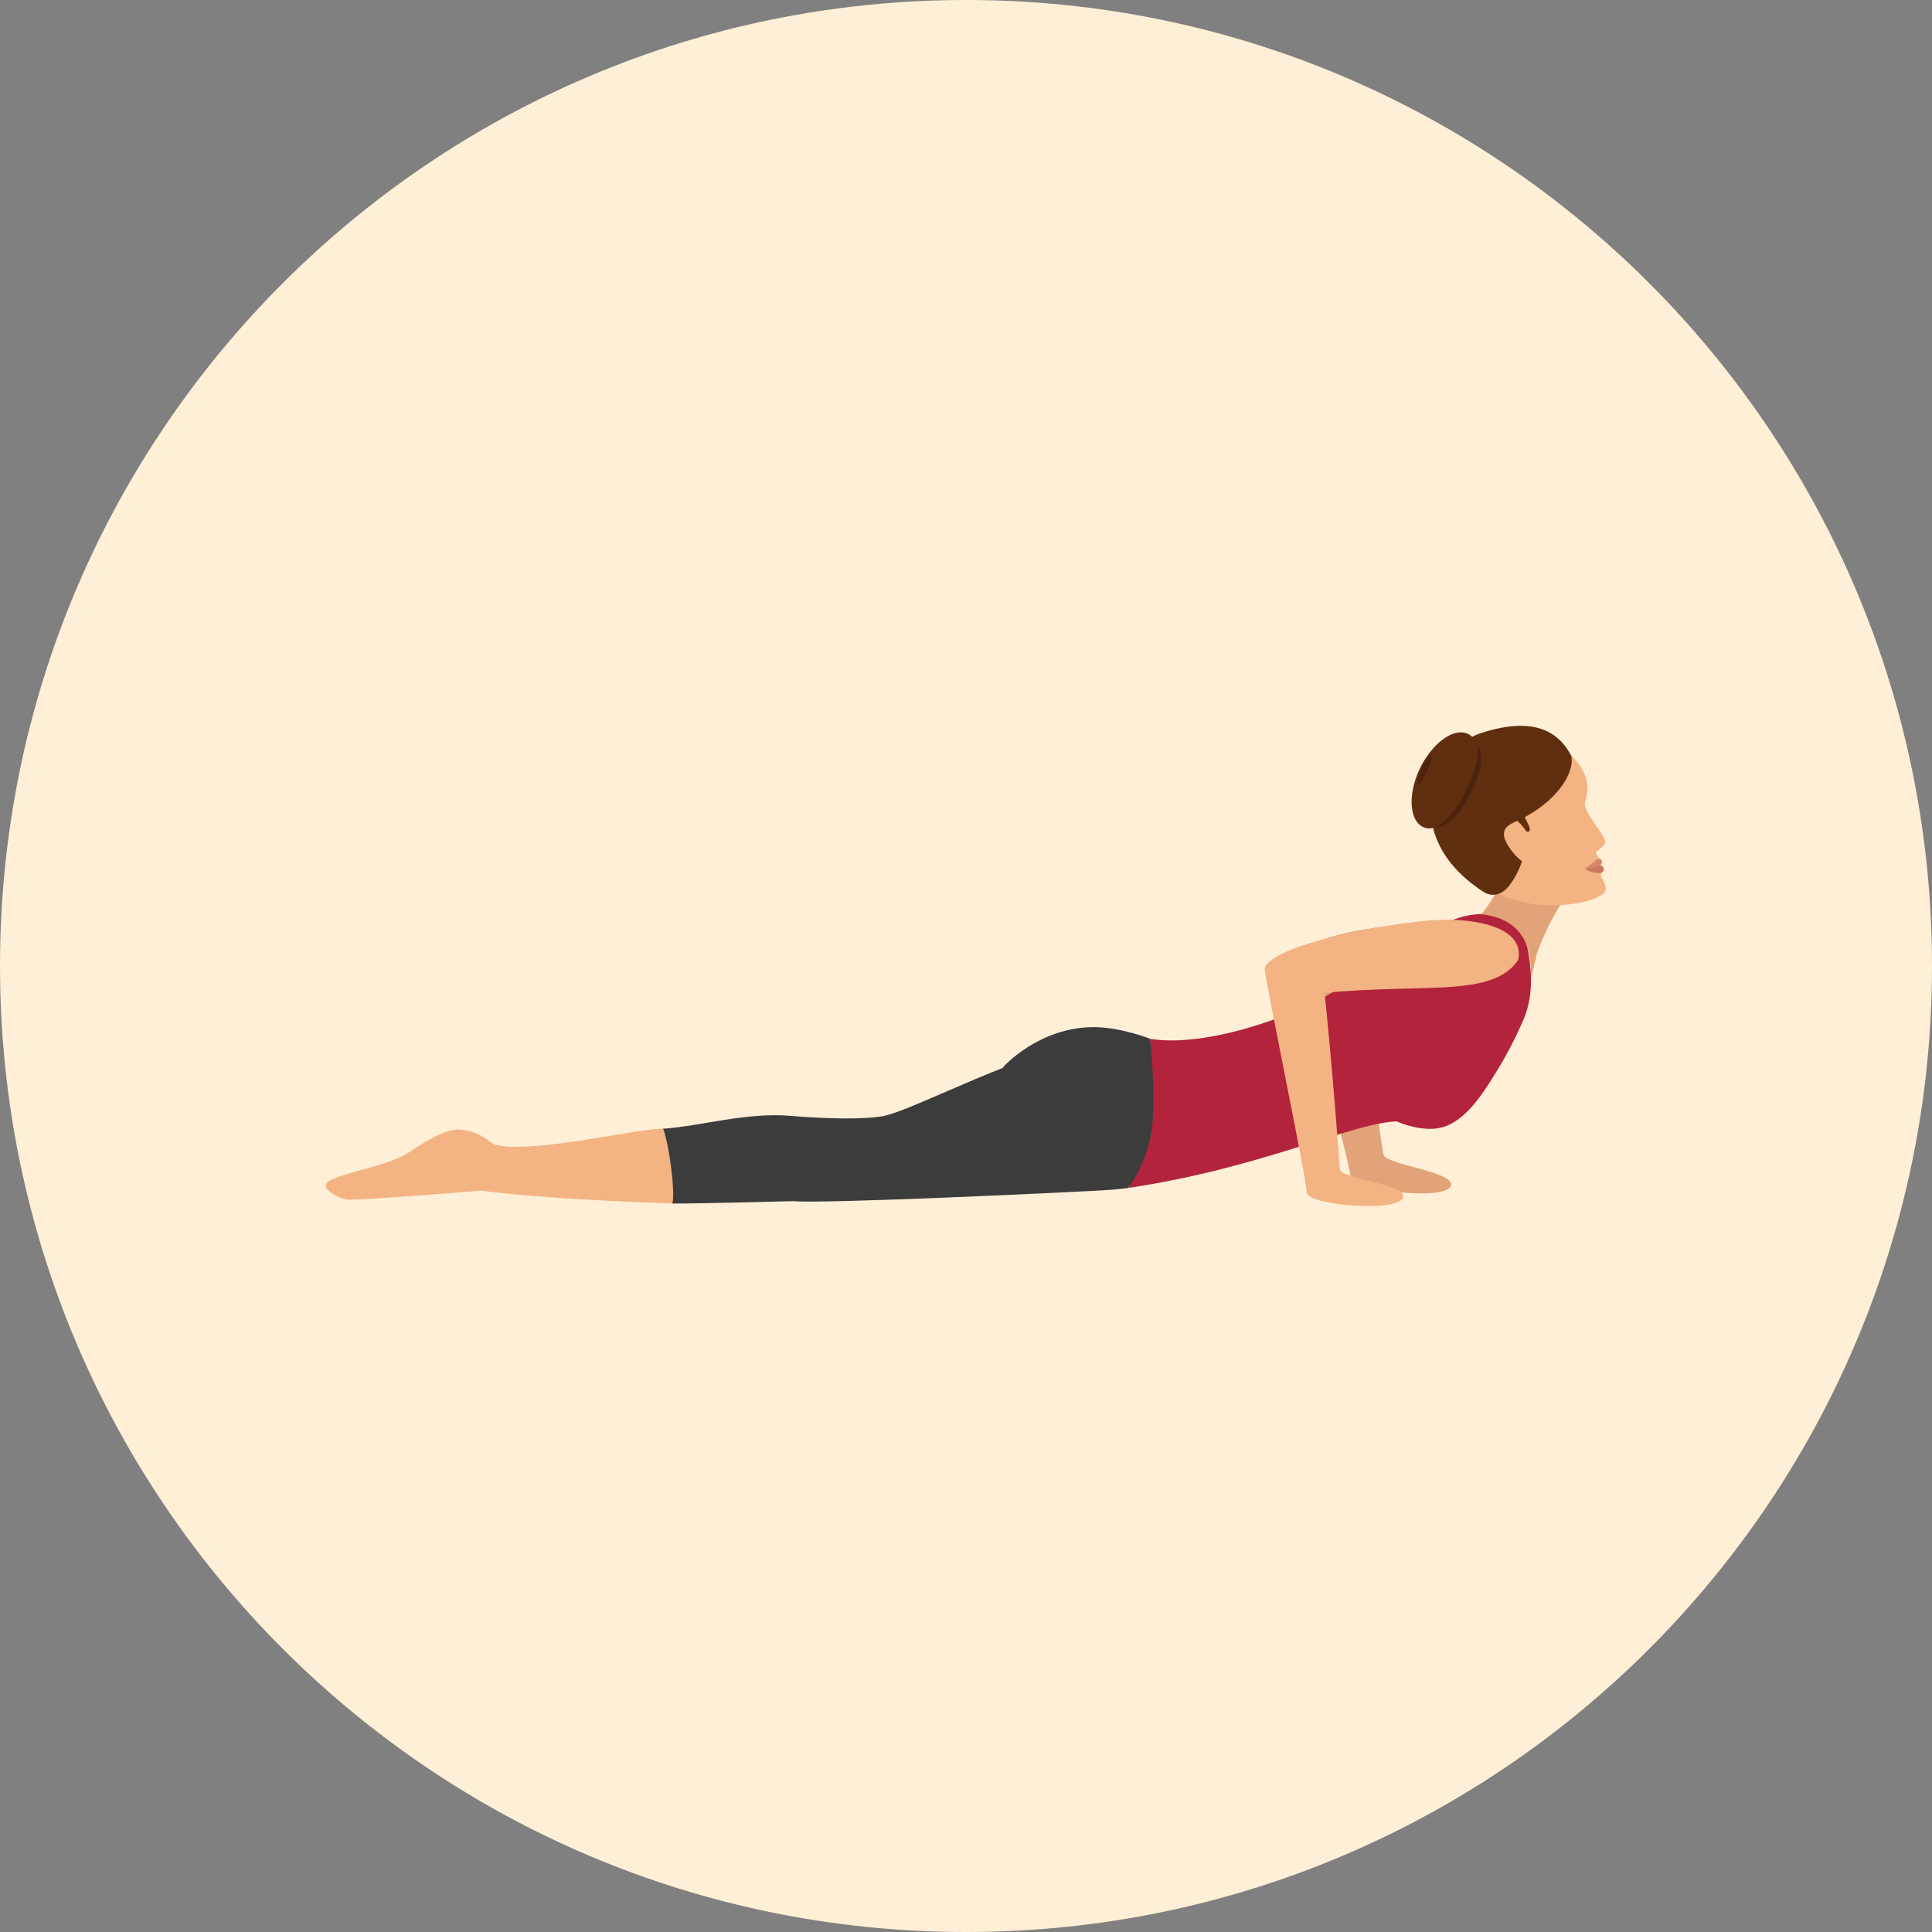 <?xml version="1.0" encoding="iso-8859-1"?>
<!-- Generator: Adobe Illustrator 19.0.0, SVG Export Plug-In . SVG Version: 6.00 Build 0)  -->
<svg version="1.1" id="Layer_1" xmlns="http://www.w3.org/2000/svg" xmlns:xlink="http://www.w3.org/1999/xlink" x="0px" y="0px"
	 viewBox="0 0 496.2 496.2" style="enable-background:new 0 0 496.2 496.2;" xml:space="preserve">
<rect x="0" y="0" width="496.2" height="496.2" fill="#808080" stroke="none"/>
<path style="fill:#FFEFD6;" d="M0,248.1C0,111.1,111.1,0,248.1,0s248.1,111.1,248.1,248.1S385.1,496.2,248.1,496.2S0,385.1,0,248.1z
	"/>
<path style="fill:#3D3C3C;" d="M295.4,266.8c0,0-7.5-3-14.5-3c-14.1,0-23.2,10.2-23.2,10.2s-5.9,28.8,1.3,29.5
	c13.6,1.5,24.3,0.5,30.8,1.5l9.7-10.4L295.4,266.8z"/>
<path style="fill:#E2A379;" d="M372.7,304.2c0-3.4-16.9-5.1-17.4-7.7c-4.4-27.4-4.9-42.2-4.9-42.2c25.4-4.7,33.9,1.5,39.7-8.8
	c1-7.8-10.1-11.4-19.5-8.7c-13.7,0.3-36.7,3.2-38,10c-0.2,0.9,14.2,51.8,14.2,55.1C346.8,305.9,372.7,308.7,372.7,304.2z"/>
<path style="fill:#B3233B;" d="M368.2,289.9c7.3-0.5,12.1-8.1,16.4-15.1c2.9-4.7,5.2-9.5,6.8-13.2c2.8-6.8,1.7-13.8,1-17.7
	c-0.8-4.3-2.8-10.3-14-9c-5.3,0.7-9.9,2.9-29.7,15.2c-8.6,8.5-37.3,19.4-53.3,16.7c0,0,1.8,17.1,0.1,25.2
	c-1.7,8.1-5.7,13.1-5.7,13.1c34.6-5.2,56.5-16.4,68.8-17.1C358.6,287.9,363.1,290.2,368.2,289.9z"/>
<path style="fill:#F4B382;" d="M360.4,307.2c0-3.2-16.2-4.4-16.3-7c-2-27.7-3.9-45.2-3.9-45.2c25.7-2.5,43,1.3,49.7-8.4
	c1.7-7.7-8.7-10.4-18.7-10.4s-44.4,5.9-46.4,12.5c-0.3,0.9,10.8,54.2,10.8,57.5C335.5,309.6,360.4,311.7,360.4,307.2z"/>
<path style="fill:#E2A379;" d="M394.7,245c0,0,2.4-7.1,6.4-13.1l-13.3-9.3c-3.5,7.6-7.3,12.2-7.3,12.2c13.9,1.6,12.4,13.4,12.8,16.3
	L394.7,245z"/>
<path style="fill:#F4B382;" d="M407.1,205.8c2.1-6-1.8-10.2-4.3-12.5c-8-7-14-6-21.3-3.6c-9.7,3.1-5,29.8-2.8,33.8
	c5.8,10.4,22.6,9.8,29,7.9c7-2.1,4.5-3.9,3.4-6.6c0-0.1,0.2-0.6,0.2-0.6c-0.3-1-0.8-2.2-0.6-3.7c0,0-0.5-0.8-0.7-1.2
	c-0.1-0.3-0.2-0.5,0.2-0.7c0.9-0.7,1.7-1.3,2-1.9C413,214.9,406.2,208.6,407.1,205.8z"/>
<path style="fill:#D6876B;" d="M407,223c0,0,0.8,0.2,4-0.8c0.3-0.3,0.9-0.9,0-1.6C410.3,220.1,409.1,222,407,223z"/>
<path style="fill:#CC785E;" d="M407,223c0,0,1.2,1.4,4.3,1.2c0.4-0.2,0.6-0.6,0.6-0.8c0.1-1.1-1-1.2-1-1.2
	C407.8,223.2,407,223,407,223z"/>
<path style="fill:#602F0F;" d="M380.3,188.3c-11.8,3.8-22,25.9,0.6,40.7c1.5,1,4.5,1.8,7.2-2.2c2-2.8,2.9-5.9,2.9-5.9
	c0.3-0.9,0.5-2,0.8-3.1c0.3-1.2-2.3-6.8-1.2-7.4c11-5.6,13.9-13.3,12.9-16.4C399.8,187.1,392.9,184.2,380.3,188.3z"/>
<path style="fill:#F4B382;" d="M388,218.2c3.5,4.7,5.7,4.2,8.8,2.9l-4.4-7.6l-2.7-2.7C386.7,212.1,384.6,213.5,388,218.2z"/>
<path style="fill:#4C230C;" d="M367.7,212.2c-3.5-1.5-4.1-7.6-1.3-13.6c2.8-6.1,7.9-9.8,11.4-8.4c3.5,1.5,3.3,6.3,0.5,12.4
	C375.6,208.7,371.2,213.7,367.7,212.2z"/>
<g>
	<path style="fill:#602F0F;" d="M392.3,211.3c-0.5-0.9-0.8-1.8-1-2.5c-0.3-1-0.4-1.7-0.4-1.7l-3,2.3c0.2,0.5,0.3,1,0.5,1.5
		c0,0,0.3-0.2,0.9-0.7c0,0-0.1,0-0.1,0.1c0.7,0.6,1.7,1.6,2.8,3.2C392.1,213.6,393.8,214.1,392.3,211.3z"/>
	<path style="fill:#602F0F;" d="M365.7,212.5c-3.7-1.5-4.2-8.2-1.2-14.8c3.1-6.6,8.6-10.8,12.3-9.3c3.7,1.5,3.4,6.8,0.3,13.4
		C374.1,208.5,369.4,214.1,365.7,212.5z"/>
</g>
<path style="fill:#4C230C;" d="M364.2,201.4c-0.4-0.2,0-2,1-4c0.9-2,2-3.5,2.4-3.4c0.4,0.2,0,1.6-1,3.7
	C365.7,199.8,364.6,201.6,364.2,201.4z"/>
<path style="fill:#F4B382;" d="M84.9,303.1c4.2-2.2,15.3-3.8,20.4-7.3c3-2.1,8.9-5.8,12.4-5.7c5.8,0.2,8.1,3.6,9.7,4
	c9.8,2.2,36.9-4.4,42.9-4.2c9.9,0.4,6,19.3,2.4,19.2c-29.3-1-44-2.6-49.2-3.3c0,0-30.5,2.5-34.3,2.3C87,307.8,81.2,305,84.9,303.1z"
	/>
<path style="fill:#3D3C3C;" d="M203.2,286.6c-11.5-1-23,2.6-32.9,3.3c1.4,3.2,3.2,16.1,2.4,19.2c3.6,0.1,31-0.6,31-0.6
	c8.8,0.7,70.4-2.3,74.1-2.5s7.6-0.3,12-0.9l-8.2-37.8c-17.6,1.8-47,18-55,19.4C218.6,288,203.2,286.6,203.2,286.6z"/>
<g>
</g>
<g>
</g>
<g>
</g>
<g>
</g>
<g>
</g>
<g>
</g>
<g>
</g>
<g>
</g>
<g>
</g>
<g>
</g>
<g>
</g>
<g>
</g>
<g>
</g>
<g>
</g>
<g>
</g>
</svg>
